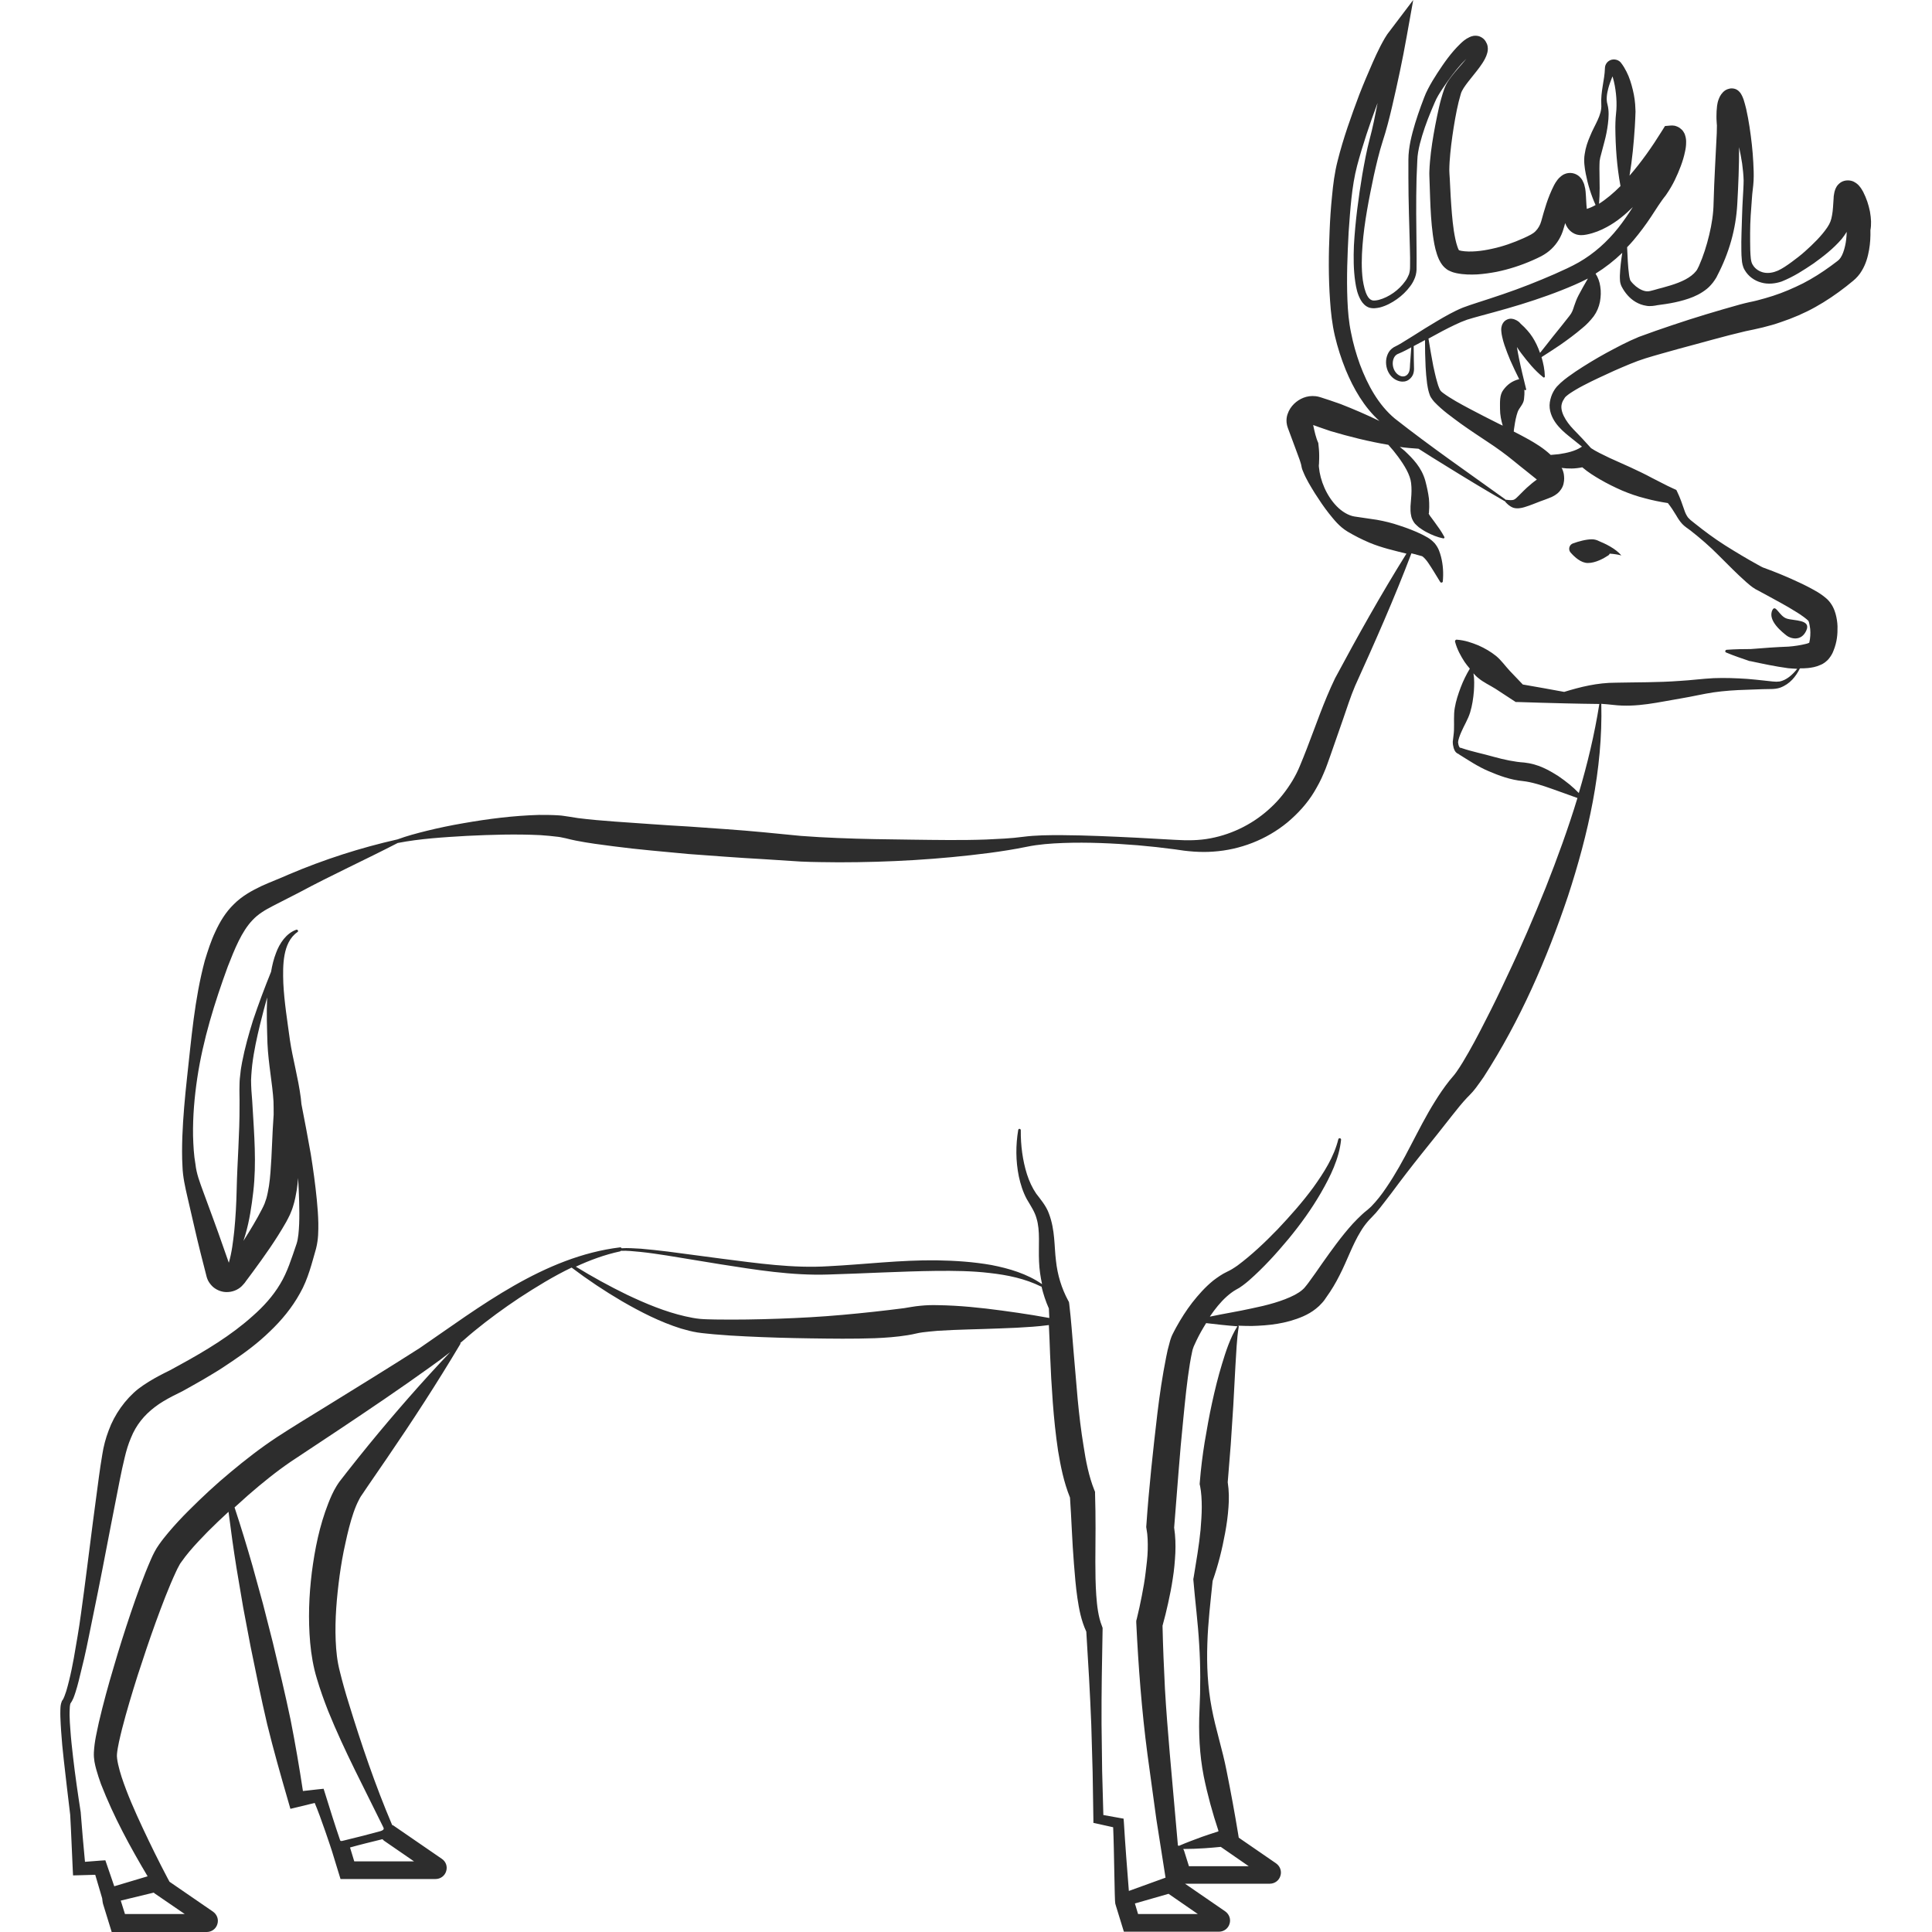 <?xml version="1.0" encoding="utf-8"?>
<!-- Generator: Adobe Illustrator 24.1.2, SVG Export Plug-In . SVG Version: 6.00 Build 0)  -->
<svg version="1.1" id="Layer_1" xmlns="http://www.w3.org/2000/svg" xmlns:xlink="http://www.w3.org/1999/xlink" x="0px" y="0px"
	 viewBox="0 0 128 128" style="enable-background:new 0 0 128 128;" xml:space="preserve">
<style type="text/css">
	.st0{fill:#2D2D2D;}
</style>
<g>
	<path class="st0" d="M104.05,36.6c0.28,0.32,0.7,0.7,1.15,0.7c0.5,0,1.03-0.29,1.35-0.5c0.05-0.03,0.08-0.08,0.1-0.12
		c0.28,0.02,0.56,0.06,0.77,0.12c-0.39-0.47-1.1-0.79-1.46-0.94c-0.15-0.08-0.32-0.13-0.49-0.13c-0.39,0-0.89,0.14-1.25,0.27
		C103.97,36.08,103.88,36.4,104.05,36.6z"/>
	<path class="st0" d="M118.37,42.11c0.24,0.19,0.96,0.42,1.3-0.33c0.35-0.75-0.82-0.64-1.3-0.8c-0.49-0.16-0.73-0.97-0.94-0.57
		C117.07,41.12,118.13,41.92,118.37,42.11z"/>
	<path class="st0" d="M123.89,14.02c-0.1-0.48-0.22-0.85-0.45-1.31c-0.07-0.12-0.13-0.24-0.27-0.4c-0.07-0.08-0.16-0.17-0.35-0.27
		c-0.19-0.1-0.56-0.15-0.86,0.04c-0.27,0.19-0.32,0.36-0.37,0.47c-0.04,0.11-0.06,0.19-0.07,0.26c-0.03,0.14-0.04,0.25-0.04,0.36
		c-0.03,0.41-0.04,0.76-0.1,1.08c-0.06,0.35-0.13,0.53-0.32,0.82c-0.38,0.56-0.93,1.1-1.48,1.59c-0.28,0.25-0.58,0.48-0.88,0.7
		c-0.3,0.22-0.62,0.44-0.91,0.57c-0.3,0.13-0.62,0.19-0.92,0.13c-0.3-0.06-0.58-0.24-0.73-0.49c-0.16-0.21-0.16-0.61-0.18-0.98
		c-0.01-0.38-0.01-0.76-0.01-1.15c0-0.77,0.06-1.54,0.12-2.31c0.02-0.39,0.09-0.74,0.11-1.17c0.02-0.41,0-0.8-0.02-1.2
		c-0.04-0.79-0.13-1.57-0.25-2.36c-0.06-0.39-0.13-0.78-0.22-1.18c-0.05-0.2-0.1-0.4-0.17-0.62c-0.04-0.11-0.08-0.22-0.18-0.39
		c-0.03-0.05-0.06-0.09-0.14-0.17c-0.06-0.05-0.22-0.21-0.56-0.18c-0.26,0.05-0.36,0.13-0.48,0.24c-0.2,0.21-0.25,0.37-0.31,0.52
		c-0.05,0.14-0.07,0.27-0.09,0.39c-0.03,0.24-0.04,0.47-0.04,0.69c0,0.11,0,0.22,0.01,0.33c0,0.1,0.02,0.25,0.02,0.28l-0.01,0.51
		c-0.07,1.51-0.17,3.06-0.21,4.61c-0.01,0.72-0.12,1.42-0.29,2.13c-0.17,0.71-0.39,1.41-0.68,2.06l-0.06,0.12l-0.04,0.08
		c-0.02,0.05-0.06,0.1-0.1,0.15c-0.08,0.1-0.18,0.2-0.3,0.29c-0.24,0.19-0.54,0.34-0.87,0.47c-0.33,0.13-0.68,0.23-1.04,0.33
		c-0.35,0.08-0.82,0.25-0.99,0.24c-0.24,0.01-0.53-0.13-0.78-0.33c-0.12-0.1-0.24-0.22-0.33-0.34c-0.05-0.08-0.05-0.06-0.07-0.16
		c-0.02-0.07-0.04-0.16-0.05-0.25c-0.08-0.59-0.1-1.21-0.13-1.84c0.14-0.15,0.29-0.3,0.42-0.46c0.42-0.5,0.81-1.02,1.16-1.55
		l0.51-0.78l0.25-0.36l0.12-0.16c0.06-0.07,0.12-0.15,0.17-0.23c0.41-0.6,0.68-1.19,0.92-1.82c0.12-0.32,0.22-0.64,0.29-0.99
		c0.04-0.18,0.07-0.36,0.07-0.61c0-0.12,0-0.26-0.08-0.5c-0.02-0.06-0.05-0.12-0.11-0.21c-0.03-0.04-0.05-0.08-0.09-0.11
		c-0.04-0.04-0.09-0.08-0.14-0.12c-0.1-0.07-0.22-0.12-0.34-0.15c-0.11-0.02-0.2-0.02-0.3-0.01l-0.34,0.03l-0.2,0.32
		c-0.65,1.05-1.36,2.06-2.15,2.97c0.18-1.08,0.28-2.15,0.35-3.22l0.03-0.57l0.01-0.28c0.01-0.11,0.01-0.23,0-0.34
		c-0.01-0.44-0.07-0.86-0.17-1.27c-0.1-0.41-0.22-0.82-0.42-1.21c-0.05-0.1-0.1-0.19-0.16-0.29c-0.03-0.05-0.06-0.09-0.09-0.14
		l-0.05-0.07l-0.03-0.04c-0.02-0.03-0.04-0.06-0.06-0.08c-0.2-0.22-0.54-0.24-0.75-0.11c-0.11,0.06-0.2,0.17-0.25,0.29
		c-0.05,0.15-0.03,0.17-0.04,0.22c-0.02,0.77-0.29,1.54-0.24,2.4c0.05,0.7-0.45,1.35-0.74,2.08c-0.16,0.37-0.3,0.76-0.36,1.2
		c-0.04,0.21-0.04,0.49-0.02,0.69c0.02,0.21,0.05,0.42,0.09,0.61c0.14,0.72,0.35,1.4,0.65,2.07c0,0-0.01,0.01-0.01,0.01
		c-0.19,0.11-0.38,0.19-0.57,0.25c-0.04-0.32-0.04-0.7-0.08-1.15c-0.01-0.12-0.03-0.25-0.08-0.42c-0.01-0.04-0.02-0.09-0.05-0.15
		c-0.02-0.05-0.05-0.11-0.09-0.19c-0.03-0.06-0.12-0.17-0.21-0.25c-0.12-0.1-0.27-0.18-0.45-0.21c-0.18-0.03-0.36,0-0.48,0.05
		c-0.11,0.04-0.2,0.1-0.26,0.15c-0.12,0.1-0.19,0.17-0.24,0.24c-0.11,0.14-0.17,0.25-0.23,0.36c-0.43,0.85-0.63,1.6-0.85,2.39
		c-0.07,0.25-0.2,0.48-0.38,0.66c-0.09,0.09-0.19,0.16-0.3,0.22c-0.16,0.08-0.32,0.17-0.49,0.24c-0.67,0.3-1.37,0.55-2.08,0.7
		c-0.7,0.16-1.47,0.24-2.04,0.14c-0.07-0.01-0.13-0.04-0.16-0.04c-0.03-0.05-0.08-0.15-0.11-0.26c-0.1-0.29-0.17-0.66-0.23-1.03
		c-0.11-0.74-0.16-1.51-0.21-2.29l-0.06-1.18l-0.02-0.3c0-0.08-0.01-0.16-0.01-0.25c0-0.17,0.01-0.36,0.02-0.55
		c0.05-0.75,0.15-1.52,0.27-2.28c0.12-0.75,0.27-1.55,0.47-2.21c0.07-0.26,0.28-0.54,0.51-0.84c0.23-0.3,0.49-0.6,0.74-0.94
		c0.12-0.17,0.25-0.35,0.36-0.57c0.06-0.11,0.11-0.24,0.15-0.39c0.04-0.15,0.06-0.37-0.03-0.59c-0.1-0.22-0.22-0.39-0.52-0.5
		c-0.29-0.08-0.5,0-0.63,0.06c-0.28,0.13-0.44,0.28-0.61,0.44c-0.63,0.61-1.08,1.27-1.52,1.94c-0.22,0.34-0.43,0.68-0.62,1.05
		c-0.09,0.17-0.2,0.41-0.26,0.58l-0.21,0.56c-0.27,0.75-0.52,1.51-0.69,2.31c-0.08,0.4-0.14,0.82-0.14,1.23l0,1.19
		c0,1.58,0.06,3.16,0.1,4.73c0.01,0.39,0.02,0.79,0.01,1.17c0,0.21-0.02,0.34-0.07,0.51c-0.07,0.16-0.14,0.32-0.25,0.46
		c-0.42,0.59-1.08,1.06-1.76,1.24c-0.17,0.04-0.36,0.06-0.45,0.02c-0.11-0.04-0.22-0.14-0.3-0.29c-0.16-0.29-0.24-0.67-0.3-1.04
		c-0.1-0.75-0.08-1.54-0.02-2.31c0.12-1.54,0.43-3.1,0.75-4.62c0.17-0.76,0.35-1.53,0.58-2.25c0.25-0.76,0.45-1.55,0.63-2.32
		c0.36-1.55,0.69-3.08,0.97-4.66L93.63,0l-1.5,1.98l-0.22,0.29l-0.17,0.27c-0.11,0.18-0.19,0.35-0.29,0.53
		c-0.18,0.35-0.34,0.7-0.5,1.06c-0.31,0.71-0.61,1.41-0.89,2.13c-0.54,1.44-1.06,2.88-1.44,4.4c-0.2,0.77-0.3,1.58-0.37,2.34
		c-0.08,0.77-0.13,1.54-0.16,2.3c-0.07,1.54-0.08,3.07,0.03,4.62c0.05,0.77,0.14,1.57,0.32,2.34c0.18,0.76,0.42,1.51,0.72,2.25
		c0.51,1.23,1.21,2.46,2.23,3.38c-0.84-0.41-1.7-0.78-2.57-1.12l-0.72-0.25l-0.37-0.12l-0.18-0.06l-0.17-0.05
		c-0.07-0.02-0.14-0.03-0.21-0.04c-0.59-0.07-1.09,0.17-1.44,0.51c-0.18,0.18-0.33,0.39-0.43,0.69c-0.05,0.15-0.08,0.33-0.06,0.55
		c0.01,0.11,0.05,0.26,0.06,0.28l0.03,0.09l0.52,1.4l0.25,0.68c0.04,0.11,0.07,0.22,0.1,0.32l0.05,0.24
		c0.02,0.08,0.05,0.15,0.08,0.22c0.22,0.55,0.51,1,0.79,1.46c0.29,0.45,0.58,0.89,0.92,1.32c0.34,0.42,0.68,0.87,1.24,1.21
		c0.49,0.29,0.95,0.52,1.44,0.73c0.81,0.34,1.66,0.53,2.46,0.73c-1.68,2.69-3.23,5.46-4.73,8.26c-0.76,1.58-1.27,3.12-1.87,4.66
		c-0.15,0.37-0.3,0.78-0.45,1.12c-0.14,0.35-0.31,0.68-0.5,1c-0.39,0.64-0.85,1.24-1.4,1.75c-1.09,1.04-2.5,1.78-4.03,2.07
		c-0.78,0.15-1.53,0.15-2.38,0.1L75.3,55.5c-1.66-0.08-3.31-0.16-4.98-0.17c-0.84,0-1.67,0-2.53,0.11c-0.8,0.11-1.62,0.14-2.44,0.18
		c-1.64,0.06-3.29,0.03-4.93,0.01c-1.64-0.02-3.29-0.04-4.93-0.11c-0.82-0.03-1.63-0.08-2.44-0.14l-2.46-0.24
		c-1.65-0.16-3.3-0.26-4.95-0.38c-1.65-0.09-3.29-0.22-4.93-0.33c-0.81-0.06-1.64-0.13-2.42-0.23l-0.57-0.09
		c-0.23-0.03-0.48-0.08-0.7-0.09c-0.45-0.03-0.88-0.03-1.31-0.03c-1.71,0.05-3.36,0.26-5.01,0.55c-0.82,0.14-1.64,0.31-2.45,0.51
		c-0.64,0.16-1.29,0.33-1.91,0.56c-2.47,0.56-4.87,1.33-7.22,2.33c-0.58,0.26-1.17,0.48-1.79,0.76c-0.61,0.29-1.28,0.65-1.83,1.2
		c-0.56,0.54-0.94,1.19-1.23,1.82c-0.3,0.63-0.5,1.27-0.7,1.92c-0.69,2.58-0.89,5.19-1.18,7.77c-0.14,1.29-0.26,2.59-0.31,3.9
		c-0.02,0.66-0.03,1.31,0.01,1.98c0.02,0.67,0.18,1.37,0.32,1.98c0.3,1.26,0.57,2.53,0.89,3.79l0.24,0.94l0.12,0.47l0.03,0.12
		c0.02,0.07,0.05,0.16,0.09,0.24c0.08,0.16,0.2,0.31,0.33,0.43c0.28,0.24,0.65,0.37,1.01,0.34c0.37-0.02,0.75-0.2,0.98-0.48
		l0.09-0.1l0.04-0.05l0.07-0.1l0.15-0.2l0.29-0.39c0.78-1.06,1.53-2.11,2.22-3.32c0.08-0.15,0.17-0.32,0.25-0.49
		c0.08-0.19,0.16-0.38,0.21-0.56c0.12-0.37,0.18-0.72,0.24-1.07c0.04-0.27,0.07-0.53,0.09-0.79c0.03,0.52,0.06,1.05,0.07,1.57
		c0.01,0.5,0.02,0.99,0,1.47c-0.02,0.47-0.06,0.98-0.17,1.31c-0.34,0.99-0.61,1.88-1.09,2.67c-0.47,0.79-1.1,1.49-1.82,2.12
		c-1.42,1.28-3.13,2.31-4.85,3.25l-0.64,0.35c-0.22,0.11-0.45,0.22-0.69,0.35c-0.47,0.25-0.94,0.53-1.39,0.87
		C8.3,92.7,7.58,93.72,7.2,94.77c-0.2,0.52-0.34,1.06-0.42,1.58c-0.09,0.51-0.16,1.02-0.23,1.52l-0.4,3.01c-0.26,2-0.5,4-0.78,6
		c-0.13,1-0.31,1.99-0.48,2.98c-0.09,0.49-0.19,0.99-0.31,1.47c-0.06,0.24-0.12,0.48-0.19,0.71c-0.07,0.22-0.17,0.49-0.24,0.59
		l-0.04,0.05l-0.01,0.02c-0.1,0.25-0.09,0.4-0.1,0.57c-0.01,0.17,0,0.32,0,0.48c0.01,0.32,0.03,0.63,0.05,0.94
		c0.04,0.62,0.1,1.24,0.17,1.86c0.14,1.23,0.28,2.46,0.43,3.68c0.07,1.21,0.11,2.43,0.17,3.64l0.02,0.38l0.4-0.01l1.07-0.03
		l0.46,1.56c0,0,0.03,0.3,0.06,0.38L7.4,128h6.3c0.32,0,0.61-0.21,0.7-0.52c0.1-0.31-0.02-0.64-0.29-0.83l-2.88-1.98l-0.14-0.26
		c-0.57-1.08-1.12-2.2-1.64-3.31c-0.52-1.11-1.02-2.24-1.39-3.36c-0.09-0.28-0.17-0.56-0.23-0.83c-0.06-0.27-0.1-0.53-0.08-0.7
		c0.04-0.47,0.2-1.11,0.34-1.68c0.3-1.17,0.66-2.36,1.03-3.53c0.38-1.17,0.77-2.34,1.19-3.5c0.42-1.15,0.86-2.32,1.35-3.37
		c0.06-0.14,0.12-0.25,0.18-0.36c0.05-0.11,0.12-0.22,0.2-0.32c0.15-0.21,0.32-0.44,0.51-0.66c0.37-0.44,0.79-0.88,1.21-1.31
		c0.45-0.45,0.91-0.89,1.38-1.32c0.16,1.25,0.33,2.49,0.53,3.73l0.44,2.6l0.49,2.59c0.35,1.72,0.7,3.44,1.1,5.15
		c0.42,1.71,0.9,3.4,1.39,5.09l0.15,0.52l0.46-0.11l1.15-0.28c0.4,0.93,1.1,3.05,1.14,3.18l0.57,1.86h6.3c0.32,0,0.61-0.21,0.7-0.52
		c0.1-0.31-0.02-0.64-0.29-0.82l-3.2-2.2c-0.03-0.02-0.06-0.03-0.09-0.04c-1.12-2.63-2.04-5.35-2.87-8.05
		c-0.22-0.7-0.42-1.41-0.59-2.1c-0.18-0.69-0.25-1.35-0.28-2.07c-0.06-1.42,0.07-2.87,0.26-4.3c0.1-0.72,0.22-1.43,0.38-2.13
		c0.15-0.7,0.32-1.4,0.54-2.04c0.11-0.32,0.24-0.63,0.38-0.89c0.03-0.07,0.07-0.12,0.1-0.18l0.15-0.22l0.31-0.46l1.27-1.85
		c1.69-2.47,3.33-4.99,4.87-7.58c0.01-0.02,0.01-0.05,0-0.07c0.08-0.07,0.16-0.13,0.24-0.2c0.23-0.2,0.45-0.4,0.69-0.59
		c0.94-0.77,1.94-1.5,2.96-2.18c1.12-0.73,2.27-1.44,3.48-2.02c1.07,0.81,2.18,1.55,3.34,2.23c1.23,0.71,2.51,1.37,3.91,1.81
		c0.35,0.1,0.71,0.2,1.09,0.26c0.39,0.06,0.73,0.08,1.09,0.12c0.71,0.06,1.42,0.11,2.13,0.14c1.42,0.07,2.83,0.11,4.25,0.13
		c1.42,0.02,2.84,0.04,4.27-0.01c0.72-0.03,1.44-0.08,2.18-0.2c0.19-0.03,0.4-0.07,0.56-0.11c0.13-0.03,0.28-0.06,0.44-0.08
		c0.31-0.04,0.64-0.07,0.98-0.1c1.35-0.09,2.76-0.1,4.17-0.16c0.71-0.02,1.42-0.06,2.13-0.11c0.36-0.03,0.71-0.06,1.07-0.11
		c0,0,0.01,0,0.01,0c0.03,0.64,0.06,1.29,0.08,1.93c0.04,1.06,0.1,2.12,0.18,3.19c0.08,1.07,0.19,2.14,0.35,3.21
		c0.17,1.02,0.37,2.05,0.79,3.1c0.1,1.43,0.14,2.9,0.26,4.37c0.06,0.76,0.12,1.52,0.23,2.28c0.11,0.73,0.24,1.47,0.59,2.23
		c0.13,2.06,0.25,4.11,0.33,6.17l0.09,3.14l0.05,3.14l0,0.22l0.23,0.05l1.08,0.24c0.07,1.55,0.09,4.92,0.14,5.06l0.05,0.17
		l0.04,0.13l0.48,1.56h6.3c0.32,0,0.61-0.21,0.7-0.52c0.1-0.31-0.02-0.64-0.29-0.83l-2.66-1.83h5.62c0.32,0,0.61-0.21,0.7-0.52
		c0.1-0.31-0.02-0.64-0.29-0.83l-2.47-1.7l-0.04-0.25c-0.23-1.4-0.49-2.81-0.77-4.2c-0.27-1.39-0.72-2.74-0.98-4.13
		c-0.27-1.41-0.34-2.84-0.29-4.28c0.04-1.38,0.21-2.77,0.35-4.15c0.37-1.05,0.63-2.1,0.83-3.19c0.1-0.55,0.18-1.11,0.22-1.69
		c0.04-0.53,0.04-1.07-0.05-1.66l0.2-2.49l0.17-2.61l0.14-2.61c0.06-0.87,0.08-1.75,0.22-2.59l0-0.01c0-0.02-0.01-0.04-0.03-0.06
		c0.29,0.01,0.58,0.02,0.88,0.02c1.12-0.03,2.27-0.14,3.42-0.64c0.29-0.13,0.58-0.29,0.85-0.51c0.14-0.11,0.27-0.23,0.4-0.38
		c0.14-0.15,0.19-0.24,0.28-0.37c0.34-0.47,0.63-0.96,0.88-1.46c0.51-0.99,0.85-2.02,1.4-2.91c0.13-0.22,0.28-0.43,0.45-0.63
		c0.08-0.1,0.17-0.19,0.26-0.28c0.1-0.11,0.2-0.22,0.3-0.32c0.37-0.43,0.69-0.88,1.03-1.31c0.65-0.88,1.32-1.75,2-2.6
		c0.68-0.85,1.37-1.7,2.02-2.54c0.33-0.42,0.66-0.83,0.99-1.18l0.12-0.12l0.15-0.16c0.14-0.14,0.22-0.26,0.32-0.38
		c0.18-0.24,0.35-0.48,0.51-0.71c2.43-3.77,4.17-7.79,5.58-11.97c1.34-4.1,2.32-8.41,2.21-12.75c0.26,0.02,0.53,0.04,0.77,0.07
		c1.59,0.19,3.05-0.19,4.52-0.43c0.73-0.12,1.47-0.3,2.15-0.4c0.7-0.1,1.43-0.15,2.15-0.17l1.09-0.04l0.55-0.01
		c0.18,0,0.43-0.02,0.62-0.09c0.65-0.24,1.04-0.74,1.31-1.28c0.17,0,0.35,0,0.53-0.02c0.25-0.03,0.51-0.06,0.86-0.22
		c0.16-0.06,0.42-0.25,0.55-0.43c0.14-0.18,0.22-0.33,0.28-0.49c0.24-0.59,0.28-1.09,0.27-1.63c-0.01-0.27-0.05-0.54-0.13-0.83
		c-0.08-0.28-0.22-0.63-0.54-0.95c-0.48-0.43-0.86-0.6-1.26-0.82c-0.4-0.21-0.79-0.38-1.18-0.56c-0.39-0.17-0.79-0.34-1.18-0.49
		l-0.56-0.21c-0.09-0.02-0.3-0.14-0.46-0.23c-0.71-0.39-1.44-0.83-2.14-1.27c-0.71-0.45-1.38-0.95-2.03-1.47l-0.25-0.2
		c-0.07-0.06-0.12-0.12-0.18-0.18c-0.1-0.14-0.18-0.3-0.24-0.49c-0.13-0.38-0.28-0.82-0.48-1.23l-0.05-0.1l-0.24-0.11
		c-0.45-0.2-0.91-0.46-1.38-0.69c-0.46-0.25-0.93-0.47-1.4-0.69l-1.4-0.63c-0.44-0.21-0.92-0.44-1.23-0.65
		c-0.38-0.43-0.78-0.85-1.17-1.25c-0.51-0.53-0.92-1.22-0.76-1.71c0.03-0.12,0.1-0.24,0.18-0.36c0.04-0.07,0.09-0.1,0.13-0.14
		c0.04-0.04,0.12-0.09,0.18-0.14c0.28-0.19,0.6-0.38,0.93-0.55c0.66-0.35,1.36-0.66,2.05-0.98c0.69-0.3,1.42-0.62,2.07-0.82
		c0.71-0.22,1.46-0.42,2.2-0.63c1.48-0.39,2.98-0.83,4.44-1.17l0.53-0.11c0.2-0.05,0.41-0.09,0.61-0.14c0.4-0.1,0.8-0.21,1.19-0.35
		c0.78-0.26,1.55-0.59,2.27-0.99c0.72-0.4,1.41-0.87,2.05-1.37l0.47-0.38c0.21-0.17,0.43-0.42,0.56-0.65
		c0.29-0.47,0.41-0.95,0.49-1.39c0.08-0.45,0.1-0.88,0.09-1.31C123.99,14.87,123.97,14.49,123.89,14.02z M105.97,11.47
		c-0.01-0.19,0-0.38,0-0.56c0-0.19,0.01-0.3,0.05-0.47l0.28-1.06c0.1-0.37,0.18-0.77,0.23-1.18c0.05-0.41,0.08-0.86-0.03-1.28
		c-0.1-0.34-0.04-0.72,0.06-1.09c0.07-0.26,0.17-0.51,0.27-0.77c0.01,0.03,0.02,0.06,0.03,0.09c0.1,0.34,0.16,0.69,0.2,1.05
		c0.04,0.36,0.05,0.72,0.03,1.06l-0.05,0.56c-0.01,0.2-0.02,0.4-0.02,0.6c0.01,1.31,0.1,2.6,0.34,3.9c0,0-0.01,0.01-0.01,0.02
		c-0.44,0.44-0.92,0.85-1.41,1.16C106,12.8,105.98,12.12,105.97,11.47z M90.1,24.15c-0.25-0.69-0.45-1.39-0.59-2.11
		c-0.15-0.71-0.21-1.42-0.24-2.17c-0.06-1.48,0-2.99,0.08-4.49c0.11-1.49,0.2-3.02,0.56-4.39c0.37-1.39,0.84-2.79,1.36-4.17
		c-0.01,0.03-0.01,0.07-0.02,0.1c-0.15,0.77-0.3,1.53-0.5,2.27c-0.21,0.79-0.35,1.57-0.49,2.35c-0.26,1.57-0.47,3.13-0.56,4.73
		c-0.03,0.8-0.03,1.6,0.09,2.41c0.06,0.4,0.14,0.81,0.37,1.21c0.11,0.19,0.29,0.4,0.55,0.49c0.28,0.08,0.5,0.03,0.71-0.01
		c0.42-0.11,0.79-0.31,1.13-0.55c0.34-0.24,0.64-0.53,0.89-0.87c0.13-0.17,0.23-0.36,0.31-0.57c0.08-0.21,0.11-0.47,0.1-0.66
		c0.01-0.4,0-0.8,0-1.19c-0.02-1.58-0.04-3.15,0-4.72l0.05-1.18c0.01-0.37,0.08-0.73,0.17-1.1c0.19-0.74,0.45-1.47,0.75-2.19
		l0.23-0.54c0.08-0.19,0.14-0.31,0.24-0.48C95.48,6,95.7,5.68,95.92,5.37c0.38-0.53,0.79-1.05,1.23-1.48
		c-0.22,0.28-0.48,0.56-0.74,0.87c-0.25,0.31-0.56,0.66-0.73,1.15c-0.29,0.83-0.43,1.59-0.59,2.39c-0.15,0.79-0.28,1.58-0.35,2.4
		c-0.02,0.21-0.03,0.41-0.04,0.63c-0.01,0.1,0,0.23,0,0.34l0.01,0.29l0.04,1.18c0.03,0.8,0.07,1.6,0.18,2.42
		c0.06,0.41,0.12,0.83,0.27,1.28c0.08,0.23,0.16,0.47,0.4,0.77c0.07,0.08,0.14,0.15,0.25,0.23c0.11,0.08,0.16,0.09,0.24,0.13
		c0.15,0.07,0.28,0.1,0.41,0.13c0.5,0.1,0.94,0.1,1.38,0.08c0.43-0.03,0.85-0.09,1.27-0.17c0.83-0.17,1.63-0.43,2.4-0.77
		c0.2-0.08,0.38-0.18,0.57-0.27c0.24-0.13,0.46-0.28,0.66-0.47c0.39-0.37,0.67-0.84,0.81-1.35c0.04-0.12,0.07-0.25,0.11-0.37
		c0.02,0.06,0.04,0.11,0.07,0.17c0.09,0.17,0.29,0.47,0.69,0.59c0.09,0.02,0.19,0.04,0.27,0.04c0.08,0,0.18-0.01,0.2-0.01l0.19-0.03
		c0.5-0.1,0.94-0.28,1.34-0.5c0.67-0.36,1.22-0.83,1.72-1.32c-0.31,0.48-0.62,0.94-0.97,1.38c-0.73,0.92-1.6,1.7-2.61,2.28
		c-0.49,0.28-1.05,0.53-1.61,0.78c-0.56,0.24-1.12,0.48-1.69,0.7c-1.14,0.45-2.3,0.83-3.48,1.21c-0.3,0.1-0.59,0.19-0.9,0.31
		c-0.32,0.13-0.6,0.27-0.88,0.42c-0.56,0.3-1.09,0.63-1.62,0.95c-0.53,0.33-1.05,0.67-1.57,0.98c-0.13,0.08-0.26,0.15-0.38,0.21
		c-0.17,0.07-0.36,0.22-0.46,0.39c-0.21,0.35-0.22,0.75-0.12,1.09c0.1,0.35,0.36,0.67,0.71,0.8c0.17,0.07,0.39,0.09,0.58,0.02
		c0.19-0.07,0.34-0.23,0.42-0.39c0.08-0.17,0.09-0.37,0.08-0.52l-0.01-0.46l-0.01-0.93c0,0,0,0,0-0.01c0.25-0.13,0.5-0.27,0.75-0.4
		c0,0.59,0.01,1.18,0.04,1.78c0.02,0.37,0.05,0.73,0.1,1.11c0.03,0.19,0.06,0.38,0.12,0.58c0.04,0.11,0.06,0.22,0.14,0.34
		c0.07,0.11,0.14,0.2,0.21,0.28c0.56,0.59,1.16,1,1.75,1.44c0.6,0.43,1.21,0.83,1.81,1.23c0.61,0.4,1.16,0.8,1.71,1.25
		c0.53,0.44,1.11,0.88,1.53,1.23c0,0,0,0,0,0c-0.14,0.11-0.3,0.22-0.44,0.35c-0.31,0.25-0.55,0.52-0.79,0.75
		c-0.12,0.12-0.19,0.19-0.3,0.24c-0.11,0.04-0.3,0.03-0.49,0c-0.01,0-0.03,0.01-0.04,0.01c0-0.01-0.01-0.03-0.02-0.03
		c-2.46-1.77-4.98-3.51-7.33-5.36C91.32,26.82,90.61,25.51,90.1,24.15z M100.36,21.17c-0.1-0.04-0.29-0.1-0.51,0
		c-0.22,0.1-0.3,0.27-0.34,0.37c-0.07,0.21-0.05,0.33-0.04,0.45c0.01,0.12,0.03,0.22,0.05,0.31c0.04,0.19,0.09,0.37,0.15,0.55
		c0.12,0.35,0.25,0.69,0.39,1.02c0.19,0.42,0.38,0.84,0.59,1.25c-0.49,0.12-0.8,0.38-1.04,0.7c-0.27,0.34-0.23,0.82-0.23,1.28
		c0,0.4,0.08,0.76,0.18,1.1c-0.09-0.04-0.18-0.09-0.27-0.13c-0.65-0.32-1.28-0.65-1.91-0.98c-0.62-0.33-1.27-0.68-1.78-1.06
		c-0.14-0.11-0.17-0.14-0.23-0.27c-0.06-0.14-0.12-0.3-0.16-0.47c-0.1-0.33-0.17-0.68-0.25-1.03c-0.12-0.61-0.22-1.22-0.32-1.83
		c0.04-0.02,0.08-0.04,0.12-0.06c0.54-0.3,1.08-0.59,1.63-0.85c0.27-0.13,0.55-0.25,0.81-0.34c0.28-0.09,0.58-0.17,0.87-0.25
		c1.19-0.32,2.4-0.65,3.59-1.05c0.6-0.2,1.19-0.41,1.77-0.64c0.58-0.23,1.16-0.47,1.76-0.78c0,0,0.01,0,0.01,0
		c-0.24,0.41-0.43,0.75-0.62,1.11c-0.12,0.23-0.21,0.47-0.29,0.71c-0.08,0.25-0.13,0.43-0.32,0.66c-0.35,0.45-0.73,0.92-1.11,1.39
		c-0.27,0.35-0.55,0.7-0.83,1.05c-0.07-0.19-0.14-0.38-0.23-0.56c-0.16-0.33-0.35-0.64-0.61-0.93c-0.13-0.15-0.27-0.29-0.44-0.44
		C100.66,21.34,100.56,21.25,100.36,21.17z M93.5,23.01l-0.06,0.85c-0.04,0.31,0,0.65-0.12,0.85c-0.12,0.22-0.36,0.29-0.58,0.18
		c-0.23-0.11-0.38-0.33-0.44-0.58c-0.06-0.25-0.02-0.52,0.11-0.7c0.07-0.09,0.14-0.14,0.25-0.18c0.17-0.07,0.31-0.14,0.45-0.21
		C93.24,23.16,93.37,23.08,93.5,23.01z M18.07,74.82l-0.09,1.92c-0.04,0.63-0.07,1.24-0.16,1.83c-0.05,0.29-0.1,0.57-0.17,0.82
		c-0.04,0.13-0.08,0.23-0.12,0.35c-0.05,0.12-0.11,0.25-0.18,0.38c-0.35,0.69-0.78,1.39-1.22,2.09c0.04-0.14,0.09-0.28,0.13-0.42
		c0.27-0.93,0.41-1.88,0.52-2.83c0.22-1.9,0.06-3.8-0.05-5.68c-0.02-0.46-0.08-0.96-0.09-1.39c-0.01-0.21-0.01-0.44,0.01-0.66
		c0.01-0.22,0.04-0.45,0.06-0.68c0.11-0.91,0.31-1.82,0.53-2.72c0.14-0.58,0.3-1.17,0.46-1.75c-0.05,1.02-0.01,2.03,0.02,3.05
		c0.06,1.35,0.33,2.65,0.4,3.84c0.01,0.3,0.01,0.59,0.01,0.88L18.07,74.82z M10.24,125.44l2,1.37H8.28L8,125.92l2.19-0.53
		C10.21,125.41,10.22,125.43,10.24,125.44z M27.43,123.32h-3.96l-0.28-0.92c0.34-0.09,0.68-0.19,1.02-0.27l1.13-0.28
		c0.03,0.03,0.06,0.07,0.1,0.1L27.43,123.32z M24.44,95.71c-0.48,0.58-0.94,1.17-1.41,1.76l-0.35,0.45l-0.18,0.23
		c-0.07,0.1-0.14,0.2-0.2,0.3c-0.24,0.39-0.4,0.77-0.55,1.15c-0.59,1.51-0.89,3.03-1.09,4.57c-0.19,1.54-0.25,3.09-0.11,4.67
		c0.07,0.78,0.21,1.61,0.44,2.36c0.22,0.75,0.48,1.47,0.76,2.18c1.07,2.64,2.4,5.13,3.63,7.65c0.03,0.08,0.14,0.19-0.18,0.29
		l-1.13,0.3c-0.43,0.11-0.86,0.21-1.29,0.32c-0.2,0.06-0.23,0.03-0.25-0.03c-0.35-1.02-0.67-2.05-0.99-3.08l-0.1-0.32l-0.39,0.04
		l-0.98,0.11c-0.24-1.58-0.51-3.16-0.82-4.73c-0.36-1.72-0.77-3.43-1.18-5.13l-0.65-2.55l-0.7-2.54c-0.37-1.29-0.76-2.57-1.18-3.84
		c0.3-0.27,0.6-0.54,0.9-0.81c0.92-0.8,1.87-1.57,2.84-2.23l3.09-2.05c2.07-1.38,4.13-2.77,6.16-4.23c0.44-0.31,0.87-0.63,1.3-0.97
		C27.96,91.55,26.17,93.6,24.44,95.71z M68.49,87.14c-0.7-0.11-1.4-0.22-2.1-0.31c-1.41-0.19-2.82-0.34-4.28-0.36
		c-0.37-0.01-0.74,0-1.13,0.04c-0.19,0.02-0.39,0.04-0.61,0.08c-0.19,0.03-0.32,0.05-0.48,0.08c-0.65,0.09-1.34,0.16-2.02,0.24
		c-1.38,0.15-2.78,0.28-4.17,0.36c-1.4,0.08-2.8,0.13-4.2,0.15c-0.7,0.01-1.4,0.01-2.1,0c-0.35-0.01-0.7-0.01-1.02-0.04
		c-0.33-0.03-0.66-0.1-0.98-0.17c-1.32-0.3-2.62-0.84-3.88-1.44c-1.15-0.56-2.28-1.18-3.37-1.85c0.93-0.43,1.9-0.79,2.92-1.01
		l0.01,0c0.02-0.01,0.04-0.02,0.05-0.04c0.42-0.02,0.85,0.03,1.28,0.07c0.59,0.06,1.18,0.15,1.77,0.24l3.54,0.58
		c2.36,0.37,4.74,0.76,7.16,0.68c2.4-0.07,4.78-0.21,7.15-0.24c1.18-0.01,2.37,0,3.54,0.14c1.17,0.13,2.34,0.37,3.41,0.9
		c0.01,0,0.02,0,0.02-0.01c0.12,0.5,0.28,0.99,0.49,1.46c0.01,0.21,0.02,0.42,0.03,0.63L68.49,87.14z M79.36,126.81H75.4l-0.21-0.7
		l2.23-0.64L79.36,126.81z M82.73,123.64h-3.96l-0.32-1.02c-0.01-0.04-0.04-0.08-0.06-0.12c0.48,0,0.95-0.02,1.43-0.05
		c0.36-0.03,0.71-0.05,1.06-0.09L82.73,123.64z M81.98,87.87c-0.49,0.79-0.76,1.65-1.02,2.5c-0.26,0.85-0.47,1.71-0.66,2.58
		c-0.19,0.86-0.34,1.73-0.49,2.61c-0.14,0.87-0.25,1.75-0.32,2.64l-0.01,0.13l0.03,0.13c0.08,0.4,0.11,0.89,0.11,1.38
		c0,0.49-0.04,1.01-0.08,1.52c-0.05,0.51-0.12,1.03-0.2,1.55l-0.25,1.55l-0.03,0.16l0,0.02c0.12,1.45,0.31,2.88,0.39,4.32
		c0.09,1.44,0.09,2.87,0.02,4.33c-0.07,1.48,0,2.96,0.28,4.39c0.25,1.23,0.58,2.43,0.98,3.63c-0.01,0.01-0.02,0.02-0.03,0.03
		c-0.35,0.11-0.7,0.23-1.05,0.35c-0.52,0.19-1.03,0.38-1.54,0.6c-0.02-0.01-0.05-0.01-0.07-0.02l-0.54-6.1
		c-0.12-1.44-0.24-2.86-0.32-4.29c-0.07-1.39-0.13-2.79-0.16-4.17c0.14-0.5,0.26-0.99,0.37-1.49c0.12-0.54,0.23-1.09,0.31-1.64
		c0.09-0.55,0.14-1.12,0.17-1.7c0.02-0.53,0.01-1.08-0.08-1.67c0.2-2.42,0.36-4.84,0.61-7.24c0.12-1.22,0.24-2.44,0.43-3.61
		c0.05-0.29,0.1-0.58,0.16-0.84c0.01-0.07,0.03-0.12,0.05-0.18c0.02-0.06,0.02-0.07,0.05-0.14l0.18-0.39
		c0.19-0.4,0.41-0.78,0.64-1.15C80.6,87.74,81.29,87.82,81.98,87.87C81.99,87.86,81.98,87.86,81.98,87.87z M104.6,52.54
		c-0.4-0.42-0.86-0.78-1.34-1.11c-0.66-0.42-1.35-0.81-2.27-0.91c-0.64-0.04-1.34-0.19-2.03-0.38c-0.69-0.2-1.43-0.34-2.13-0.58
		l-0.09-0.03l0.01,0.01c0.05,0.05-0.04,0.01-0.08-0.08c-0.04-0.08-0.06-0.19-0.07-0.28c0.01-0.17,0.11-0.44,0.2-0.65
		c0.19-0.45,0.46-0.87,0.6-1.33c0.14-0.46,0.21-0.94,0.25-1.42c0.02-0.38,0.04-0.77-0.03-1.17c0.1,0.11,0.2,0.22,0.32,0.31
		c0.34,0.29,0.77,0.48,1.15,0.72l1.13,0.74l0.2,0.13l0.12,0c1.05,0.03,2.1,0.07,3.15,0.09c0.76,0.02,1.51,0.03,2.27,0.04
		c0,0,0,0,0,0C105.64,48.66,105.17,50.62,104.6,52.54z M106,31.76c0.48,0.28,0.97,0.52,1.47,0.74c0.5,0.21,1.01,0.39,1.54,0.52
		c0.48,0.13,0.97,0.23,1.49,0.31c0.2,0.25,0.37,0.51,0.55,0.81c0.11,0.19,0.24,0.4,0.41,0.58c0.09,0.09,0.18,0.17,0.28,0.24
		l0.25,0.18c0.65,0.51,1.29,1.06,1.88,1.66c0.6,0.59,1.18,1.2,1.84,1.78c0.18,0.15,0.31,0.28,0.59,0.45l0.58,0.31l1.08,0.59
		c0.36,0.2,0.71,0.4,1.04,0.61c0.32,0.19,0.67,0.45,0.81,0.59c-0.02-0.03,0.02,0.02,0.05,0.14c0.03,0.11,0.05,0.26,0.07,0.4
		c0.03,0.29,0,0.65-0.05,0.85c-0.01,0.04-0.03,0.08-0.01,0.06c0.01-0.01,0.1-0.06,0.07-0.04c-0.03,0.03-0.18,0.1-0.34,0.13
		c-0.32,0.08-0.72,0.14-1.1,0.17c-0.79,0.03-1.66,0.09-2.49,0.16l0.04,0c-0.55,0-1.1,0.01-1.66,0.05c-0.03,0-0.06,0.02-0.08,0.06
		c-0.02,0.05,0,0.1,0.05,0.12c0.52,0.22,1.04,0.39,1.56,0.57l0.04,0c0.84,0.18,1.63,0.35,2.51,0.47c0.2,0.02,0.4,0.03,0.6,0.04
		c-0.32,0.41-0.72,0.75-1.16,0.84c-0.16,0.02-0.29,0.02-0.47,0l-0.55-0.06c-0.37-0.04-0.74-0.08-1.11-0.11
		c-0.74-0.05-1.49-0.08-2.25-0.05c-0.78,0.04-1.49,0.14-2.22,0.18c-1.45,0.11-2.92,0.09-4.26,0.12c-1.23,0-2.34,0.28-3.42,0.61
		c-0.91-0.17-1.82-0.33-2.74-0.49l-0.85-0.89c-0.31-0.33-0.57-0.71-0.92-1c-0.35-0.28-0.74-0.51-1.17-0.7
		c-0.44-0.18-0.89-0.34-1.43-0.38c-0.01,0-0.02,0-0.04,0c-0.06,0.02-0.09,0.08-0.08,0.13c0.14,0.53,0.38,0.95,0.63,1.34
		c0.11,0.16,0.23,0.31,0.35,0.45c-0.24,0.4-0.44,0.81-0.6,1.23c-0.17,0.45-0.32,0.9-0.4,1.38c-0.08,0.47-0.03,0.98-0.05,1.47
		c-0.01,0.26-0.05,0.45-0.08,0.76c0,0.15,0.02,0.28,0.06,0.42c0.05,0.13,0.1,0.34,0.4,0.42l-0.08-0.02c0.65,0.4,1.28,0.83,1.99,1.13
		c0.7,0.3,1.45,0.58,2.29,0.66c0.56,0.06,1.26,0.28,1.93,0.52c0.55,0.19,1.1,0.4,1.67,0.6c-0.61,2.01-1.33,3.98-2.1,5.93
		c-0.8,1.99-1.65,3.97-2.57,5.9c-0.45,0.97-0.92,1.94-1.41,2.89c-0.48,0.95-0.98,1.9-1.52,2.79c-0.14,0.22-0.27,0.44-0.41,0.63
		c-0.07,0.09-0.14,0.2-0.19,0.25l-0.27,0.32c-0.38,0.48-0.69,0.94-0.98,1.41c-0.59,0.94-1.08,1.92-1.59,2.89
		c-0.5,0.97-1.02,1.92-1.63,2.81c-0.3,0.45-0.63,0.87-0.99,1.24c-0.09,0.09-0.19,0.17-0.28,0.25c-0.11,0.09-0.23,0.18-0.33,0.28
		c-0.21,0.2-0.42,0.4-0.61,0.61c-0.77,0.85-1.42,1.77-2.03,2.63c-0.3,0.44-0.6,0.86-0.9,1.27c-0.07,0.09-0.17,0.23-0.22,0.28
		c-0.05,0.07-0.11,0.13-0.18,0.19c-0.14,0.13-0.32,0.24-0.52,0.35c-0.81,0.42-1.84,0.69-2.87,0.9c-0.9,0.2-1.81,0.34-2.75,0.54
		c0.01-0.01,0.01-0.03,0.02-0.04c0.32-0.47,0.68-0.92,1.08-1.28c0.2-0.18,0.41-0.34,0.62-0.46l0.23-0.13l0.23-0.16
		c0.14-0.1,0.27-0.21,0.4-0.32c0.98-0.86,1.81-1.78,2.62-2.75c0.8-0.97,1.53-1.98,2.16-3.07c0.62-1.08,1.2-2.24,1.33-3.51
		c0-0.04-0.02-0.08-0.07-0.1c-0.05-0.01-0.1,0.02-0.11,0.06l0,0c-0.29,1.18-0.96,2.22-1.66,3.2c-0.72,0.98-1.53,1.89-2.36,2.77
		c-0.84,0.87-1.74,1.72-2.67,2.41c-0.12,0.08-0.23,0.16-0.35,0.23l-0.16,0.09l-0.18,0.09c-0.34,0.16-0.63,0.37-0.91,0.58
		c-0.54,0.44-0.98,0.94-1.39,1.46c-0.4,0.52-0.75,1.07-1.07,1.65c-0.08,0.14-0.15,0.29-0.23,0.44c-0.04,0.07-0.09,0.2-0.12,0.29
		c-0.03,0.09-0.06,0.18-0.08,0.27c-0.1,0.34-0.17,0.65-0.23,0.97c-0.25,1.25-0.43,2.48-0.58,3.72c-0.29,2.47-0.56,4.93-0.73,7.4
		l-0.01,0.13l0.02,0.13c0.08,0.41,0.09,0.89,0.08,1.38c-0.01,0.49-0.08,1-0.14,1.51c-0.06,0.51-0.15,1.02-0.25,1.53
		c-0.1,0.51-0.21,1.03-0.33,1.51l-0.04,0.15l0,0.12c0.07,1.46,0.16,2.91,0.28,4.36c0.12,1.45,0.27,2.91,0.46,4.35l0.59,4.31
		l0.61,3.88l-2.43,0.88c-0.12-1.52-0.24-3.04-0.33-4.55l-0.02-0.24l-0.23-0.04l-1.11-0.2l-0.08-2.9l-0.04-3.14
		c-0.01-2.09,0.03-4.18,0.07-6.27l0-0.09l-0.05-0.14c-0.23-0.57-0.32-1.31-0.37-2.02c-0.05-0.73-0.06-1.46-0.06-2.21
		c0.01-1.49,0.03-2.99-0.02-4.52l0-0.12l-0.06-0.15c-0.34-0.85-0.55-1.87-0.7-2.88c-0.17-1.02-0.29-2.05-0.39-3.09l-0.27-3.14
		c-0.09-1.05-0.16-2.1-0.29-3.19l-0.02-0.13l-0.05-0.09c-0.44-0.82-0.71-1.7-0.81-2.65c-0.12-0.94-0.05-2.01-0.46-3.1
		c-0.18-0.53-0.61-1.02-0.85-1.34c-0.26-0.38-0.46-0.82-0.61-1.28c-0.29-0.92-0.42-1.92-0.41-2.91v-0.01c0-0.04-0.03-0.08-0.07-0.09
		c-0.05-0.01-0.09,0.02-0.1,0.07c-0.17,1.01-0.17,2.05,0.04,3.08c0.11,0.51,0.27,1.03,0.53,1.51c0.3,0.51,0.52,0.83,0.64,1.26
		c0.26,0.84,0.12,1.83,0.17,2.89c0.02,0.49,0.09,0.98,0.2,1.48c-0.99-0.69-2.18-1.04-3.36-1.27c-1.19-0.21-2.4-0.29-3.61-0.31
		c-2.41-0.03-4.79,0.27-7.17,0.39c-2.37,0.15-4.74-0.2-7.1-0.5l-3.55-0.47c-0.59-0.07-1.19-0.14-1.79-0.19
		c-0.43-0.02-0.85-0.06-1.28-0.03c-0.01-0.04-0.05-0.06-0.09-0.06c-5.06,0.61-9.32,3.96-13.28,6.67c-2.08,1.33-4.2,2.63-6.3,3.93
		c-1.06,0.65-2.11,1.29-3.17,1.98c-1.09,0.72-2.09,1.5-3.06,2.31c-0.98,0.81-1.9,1.67-2.8,2.57c-0.45,0.45-0.89,0.92-1.32,1.43
		c-0.21,0.25-0.42,0.51-0.63,0.81c-0.21,0.29-0.39,0.65-0.52,0.95c-0.53,1.21-0.94,2.38-1.35,3.58c-0.4,1.19-0.78,2.38-1.13,3.59
		c-0.36,1.2-0.69,2.41-0.98,3.65c-0.13,0.64-0.29,1.22-0.33,1.99c-0.02,0.45,0.07,0.81,0.16,1.14c0.09,0.33,0.2,0.65,0.31,0.96
		c0.85,2.18,1.93,4.16,3.09,6.11l-2.21,0.66l-0.48-1.4l-0.11-0.32l-0.32,0.02l-1.03,0.08c-0.1-1.08-0.2-2.16-0.28-3.24l0-0.02
		l0-0.01c-0.19-1.22-0.37-2.45-0.51-3.67c-0.07-0.61-0.14-1.23-0.18-1.84c-0.03-0.31-0.04-0.61-0.05-0.92c0-0.15,0-0.3,0.01-0.45
		c0-0.14,0.03-0.31,0.05-0.35l-0.04,0.06c0.23-0.31,0.28-0.53,0.37-0.79c0.08-0.25,0.15-0.5,0.21-0.74l0.36-1.48
		c0.23-0.99,0.41-1.98,0.62-2.97c0.41-1.98,0.79-3.96,1.17-5.94l0.58-2.96c0.1-0.49,0.2-0.98,0.32-1.46
		c0.11-0.47,0.24-0.9,0.42-1.32c0.34-0.84,0.87-1.49,1.58-2.03c0.35-0.27,0.75-0.5,1.17-0.72l0.66-0.33l0.68-0.38
		c0.45-0.25,0.9-0.51,1.34-0.78c0.44-0.26,0.87-0.55,1.3-0.84c0.86-0.58,1.7-1.21,2.46-1.95c0.77-0.73,1.47-1.57,2-2.53
		c0.55-0.96,0.8-2.04,1.07-2.97c0.16-0.64,0.15-1.15,0.15-1.68c-0.01-0.52-0.05-1.04-0.1-1.55c-0.1-1.02-0.24-2.03-0.4-3.03
		c-0.2-1.11-0.4-2.21-0.62-3.31c-0.01-0.14-0.03-0.27-0.04-0.4c-0.18-1.38-0.54-2.61-0.72-3.83c-0.17-1.26-0.38-2.54-0.44-3.79
		c-0.02-0.62-0.03-1.25,0.08-1.85c0.11-0.59,0.34-1.17,0.86-1.53l0,0c0.03-0.02,0.05-0.06,0.03-0.1c-0.02-0.05-0.07-0.07-0.12-0.05
		c-0.66,0.24-1.1,0.9-1.33,1.53c-0.16,0.41-0.26,0.83-0.33,1.25c-0.43,1.06-0.83,2.13-1.2,3.23c-0.28,0.9-0.54,1.82-0.72,2.76
		c-0.04,0.24-0.09,0.47-0.11,0.72c-0.03,0.24-0.06,0.49-0.06,0.74c-0.02,0.51,0.01,0.94,0,1.42c0.01,1.86-0.15,3.72-0.19,5.56
		c-0.02,0.92-0.07,1.84-0.16,2.75c-0.08,0.71-0.16,1.42-0.36,2.1l-0.06-0.17l-0.32-0.91c-0.42-1.22-0.88-2.43-1.32-3.64
		c-0.23-0.63-0.44-1.17-0.51-1.8c-0.11-0.61-0.14-1.25-0.16-1.89c-0.02-1.28,0.09-2.56,0.28-3.83c0.38-2.54,1.16-5.03,2.02-7.38
		c0.45-1.15,0.92-2.33,1.64-3.08c0.35-0.38,0.82-0.67,1.37-0.95l1.72-0.88c2.12-1.14,4.34-2.15,6.53-3.28
		c1.49-0.29,3.04-0.38,4.56-0.47c1.64-0.08,3.28-0.13,4.89-0.05c0.4,0.03,0.79,0.06,1.16,0.11c0.2,0.02,0.35,0.07,0.53,0.1
		c0.2,0.05,0.44,0.11,0.65,0.15c0.85,0.17,1.67,0.27,2.51,0.38c1.66,0.22,3.31,0.35,4.96,0.51c1.65,0.12,3.3,0.25,4.95,0.34
		l2.49,0.16c0.85,0.04,1.68,0.04,2.52,0.05c3.34,0,6.66-0.19,9.97-0.62c0.83-0.11,1.66-0.24,2.49-0.41
		c0.77-0.16,1.59-0.22,2.41-0.25c1.64-0.06,3.29,0.02,4.93,0.15c0.82,0.07,1.64,0.16,2.46,0.27c0.79,0.13,1.7,0.22,2.57,0.15
		c1.75-0.12,3.49-0.78,4.89-1.93c0.69-0.58,1.31-1.25,1.78-2.03c0.23-0.39,0.45-0.79,0.62-1.21c0.19-0.42,0.3-0.79,0.45-1.19
		l0.82-2.35c0.27-0.78,0.52-1.57,0.82-2.27c1.31-2.89,2.6-5.8,3.73-8.78c0.06,0.02,0.13,0.03,0.2,0.05l0.51,0.14
		c0.09,0.05,0.26,0.23,0.39,0.42c0.27,0.39,0.53,0.84,0.81,1.29l0,0c0.01,0.02,0.04,0.04,0.07,0.04c0.05,0,0.1-0.03,0.1-0.08
		c0.05-0.55,0.02-1.09-0.12-1.64c-0.08-0.28-0.15-0.56-0.42-0.89c-0.33-0.35-0.59-0.44-0.84-0.58c-0.51-0.25-1-0.43-1.49-0.59
		c-0.49-0.17-0.99-0.29-1.49-0.38l-1.49-0.22c-0.39-0.06-0.83-0.32-1.17-0.67c-0.68-0.69-1.11-1.71-1.19-2.62
		c0-0.05-0.01-0.11,0-0.15c0.01-0.05,0.01-0.06,0.01-0.15c0.01-0.16,0.01-0.3,0.01-0.45c0-0.29-0.03-0.56-0.06-0.83
		C87.18,29,87.09,28.58,87,28.16l0.06,0.02l0.36,0.13l0.73,0.25c1.25,0.37,2.52,0.69,3.83,0.91c0.23,0.25,0.45,0.52,0.64,0.78
		c0.42,0.57,0.81,1.2,0.87,1.76c0.04,0.34,0.03,0.68,0,1.01c-0.01,0.17-0.03,0.33-0.04,0.52c0,0.19-0.02,0.39,0.06,0.71
		c0.04,0.15,0.15,0.35,0.24,0.45c0.1,0.1,0.18,0.17,0.26,0.24c0.17,0.12,0.33,0.23,0.51,0.32c0.34,0.18,0.7,0.33,1.1,0.41
		c0.01,0,0.03,0,0.05-0.01c0.03-0.02,0.04-0.06,0.02-0.09c-0.19-0.36-0.41-0.66-0.63-0.96c-0.1-0.15-0.22-0.29-0.31-0.42
		c-0.04-0.07-0.09-0.13-0.1-0.17C94.63,34,94.67,34.03,94.67,34l0.02-0.39c0-0.18,0-0.38-0.02-0.58c-0.05-0.4-0.14-0.8-0.24-1.18
		c-0.25-0.89-0.82-1.46-1.37-1.98c-0.1-0.09-0.21-0.17-0.32-0.26c0.41,0.06,0.82,0.09,1.24,0.12c0.59,0.38,1.19,0.75,1.79,1.12
		c1.29,0.8,2.59,1.59,3.91,2.35c0.01,0.01,0.03,0.01,0.04,0.01c0,0.02,0,0.03,0.02,0.05c0.13,0.14,0.28,0.29,0.52,0.38
		c0.26,0.08,0.54,0.02,0.74-0.04c0.4-0.12,0.74-0.27,1.06-0.39c0.16-0.06,0.32-0.11,0.49-0.18c0.18-0.08,0.35-0.11,0.66-0.36
		c0.14-0.12,0.33-0.37,0.38-0.63c0.06-0.25,0.04-0.45,0.02-0.6c0-0.03-0.02-0.11-0.04-0.18c-0.02-0.08-0.04-0.11-0.06-0.17
		c-0.02-0.04-0.03-0.06-0.05-0.09c0.44,0.06,0.9,0.06,1.37-0.04C105.23,31.3,105.61,31.53,106,31.76z M122.24,16.3
		c-0.07,0.31-0.17,0.59-0.3,0.78c-0.07,0.1-0.11,0.14-0.2,0.21l-0.44,0.33c-0.59,0.43-1.2,0.82-1.84,1.15
		c-0.64,0.32-1.31,0.61-1.99,0.83c-0.34,0.11-0.69,0.21-1.04,0.3c-0.17,0.05-0.35,0.08-0.53,0.12l-0.3,0.07l-0.31,0.08
		c-1.54,0.43-3.01,0.87-4.49,1.37c-0.74,0.25-1.47,0.5-2.22,0.78c-0.8,0.33-1.46,0.69-2.17,1.07c-0.69,0.38-1.37,0.79-2.03,1.23
		c-0.33,0.23-0.66,0.45-0.99,0.75c-0.08,0.09-0.16,0.15-0.25,0.25c-0.09,0.11-0.17,0.22-0.22,0.32c-0.12,0.21-0.2,0.46-0.24,0.71
		c-0.08,0.53,0.14,1.02,0.39,1.37c0.26,0.36,0.57,0.63,0.88,0.88l0.86,0.69l-0.08,0.05c-0.37,0.24-0.9,0.37-1.45,0.45
		c-0.18,0.02-0.36,0.03-0.54,0.05c-0.47-0.44-0.96-0.74-1.47-1.03c-0.32-0.18-0.65-0.35-0.98-0.52c0.01-0.11,0.02-0.21,0.04-0.31
		c0.05-0.36,0.12-0.71,0.22-0.99c0.1-0.28,0.39-0.51,0.42-0.85c0.02-0.19,0.04-0.4,0.02-0.63c0,0,0,0.01,0.01,0.01
		c0.01,0.02,0.04,0.04,0.07,0.03c0.03-0.01,0.05-0.04,0.04-0.07c-0.17-0.69-0.34-1.38-0.48-2.07c-0.05-0.24-0.09-0.48-0.13-0.72
		c0.09,0.14,0.18,0.28,0.29,0.42c0.42,0.55,0.86,1.11,1.46,1.59c0.01,0.01,0.03,0.02,0.04,0.01c0.04,0,0.06-0.03,0.06-0.07
		c-0.01-0.45-0.1-0.87-0.22-1.28c0.42-0.26,0.83-0.54,1.24-0.81c0.5-0.35,0.99-0.71,1.47-1.12c0.24-0.19,0.54-0.5,0.75-0.78
		c0.21-0.29,0.34-0.61,0.41-0.95c0.06-0.34,0.08-0.68,0.02-1.03c-0.04-0.29-0.14-0.58-0.31-0.84c0.64-0.4,1.23-0.86,1.77-1.38
		c-0.08,0.5-0.14,1-0.16,1.52c0,0.11,0,0.21,0.01,0.33c0,0.1,0.06,0.3,0.11,0.39c0.11,0.21,0.24,0.4,0.39,0.57
		c0.3,0.34,0.72,0.62,1.25,0.7c0.25,0.05,0.59-0.01,0.72-0.04l0.57-0.08c0.39-0.06,0.79-0.14,1.2-0.26
		c0.41-0.12,0.82-0.27,1.22-0.53c0.2-0.13,0.4-0.28,0.57-0.48c0.09-0.1,0.17-0.2,0.24-0.31l0.11-0.17l0.07-0.14
		c0.77-1.48,1.23-3.06,1.32-4.75c0.07-1.24,0.12-2.49,0.12-3.75c0.08,0.36,0.14,0.72,0.2,1.08c0.05,0.37,0.09,0.75,0.1,1.12
		c0,0.34-0.03,0.76-0.05,1.14c-0.05,0.78-0.06,1.56-0.09,2.34c-0.01,0.39-0.02,0.78-0.01,1.18c0,0.2,0.01,0.4,0.03,0.6
		c0.01,0.19,0.06,0.47,0.19,0.68c0.24,0.42,0.65,0.71,1.1,0.83c0.45,0.13,0.94,0.07,1.35-0.07c0.82-0.33,1.45-0.75,2.12-1.2
		c0.65-0.47,1.29-0.96,1.86-1.62c0.11-0.14,0.22-0.29,0.33-0.47C122.34,15.67,122.31,16.01,122.24,16.3z"/>
</g>
</svg>
